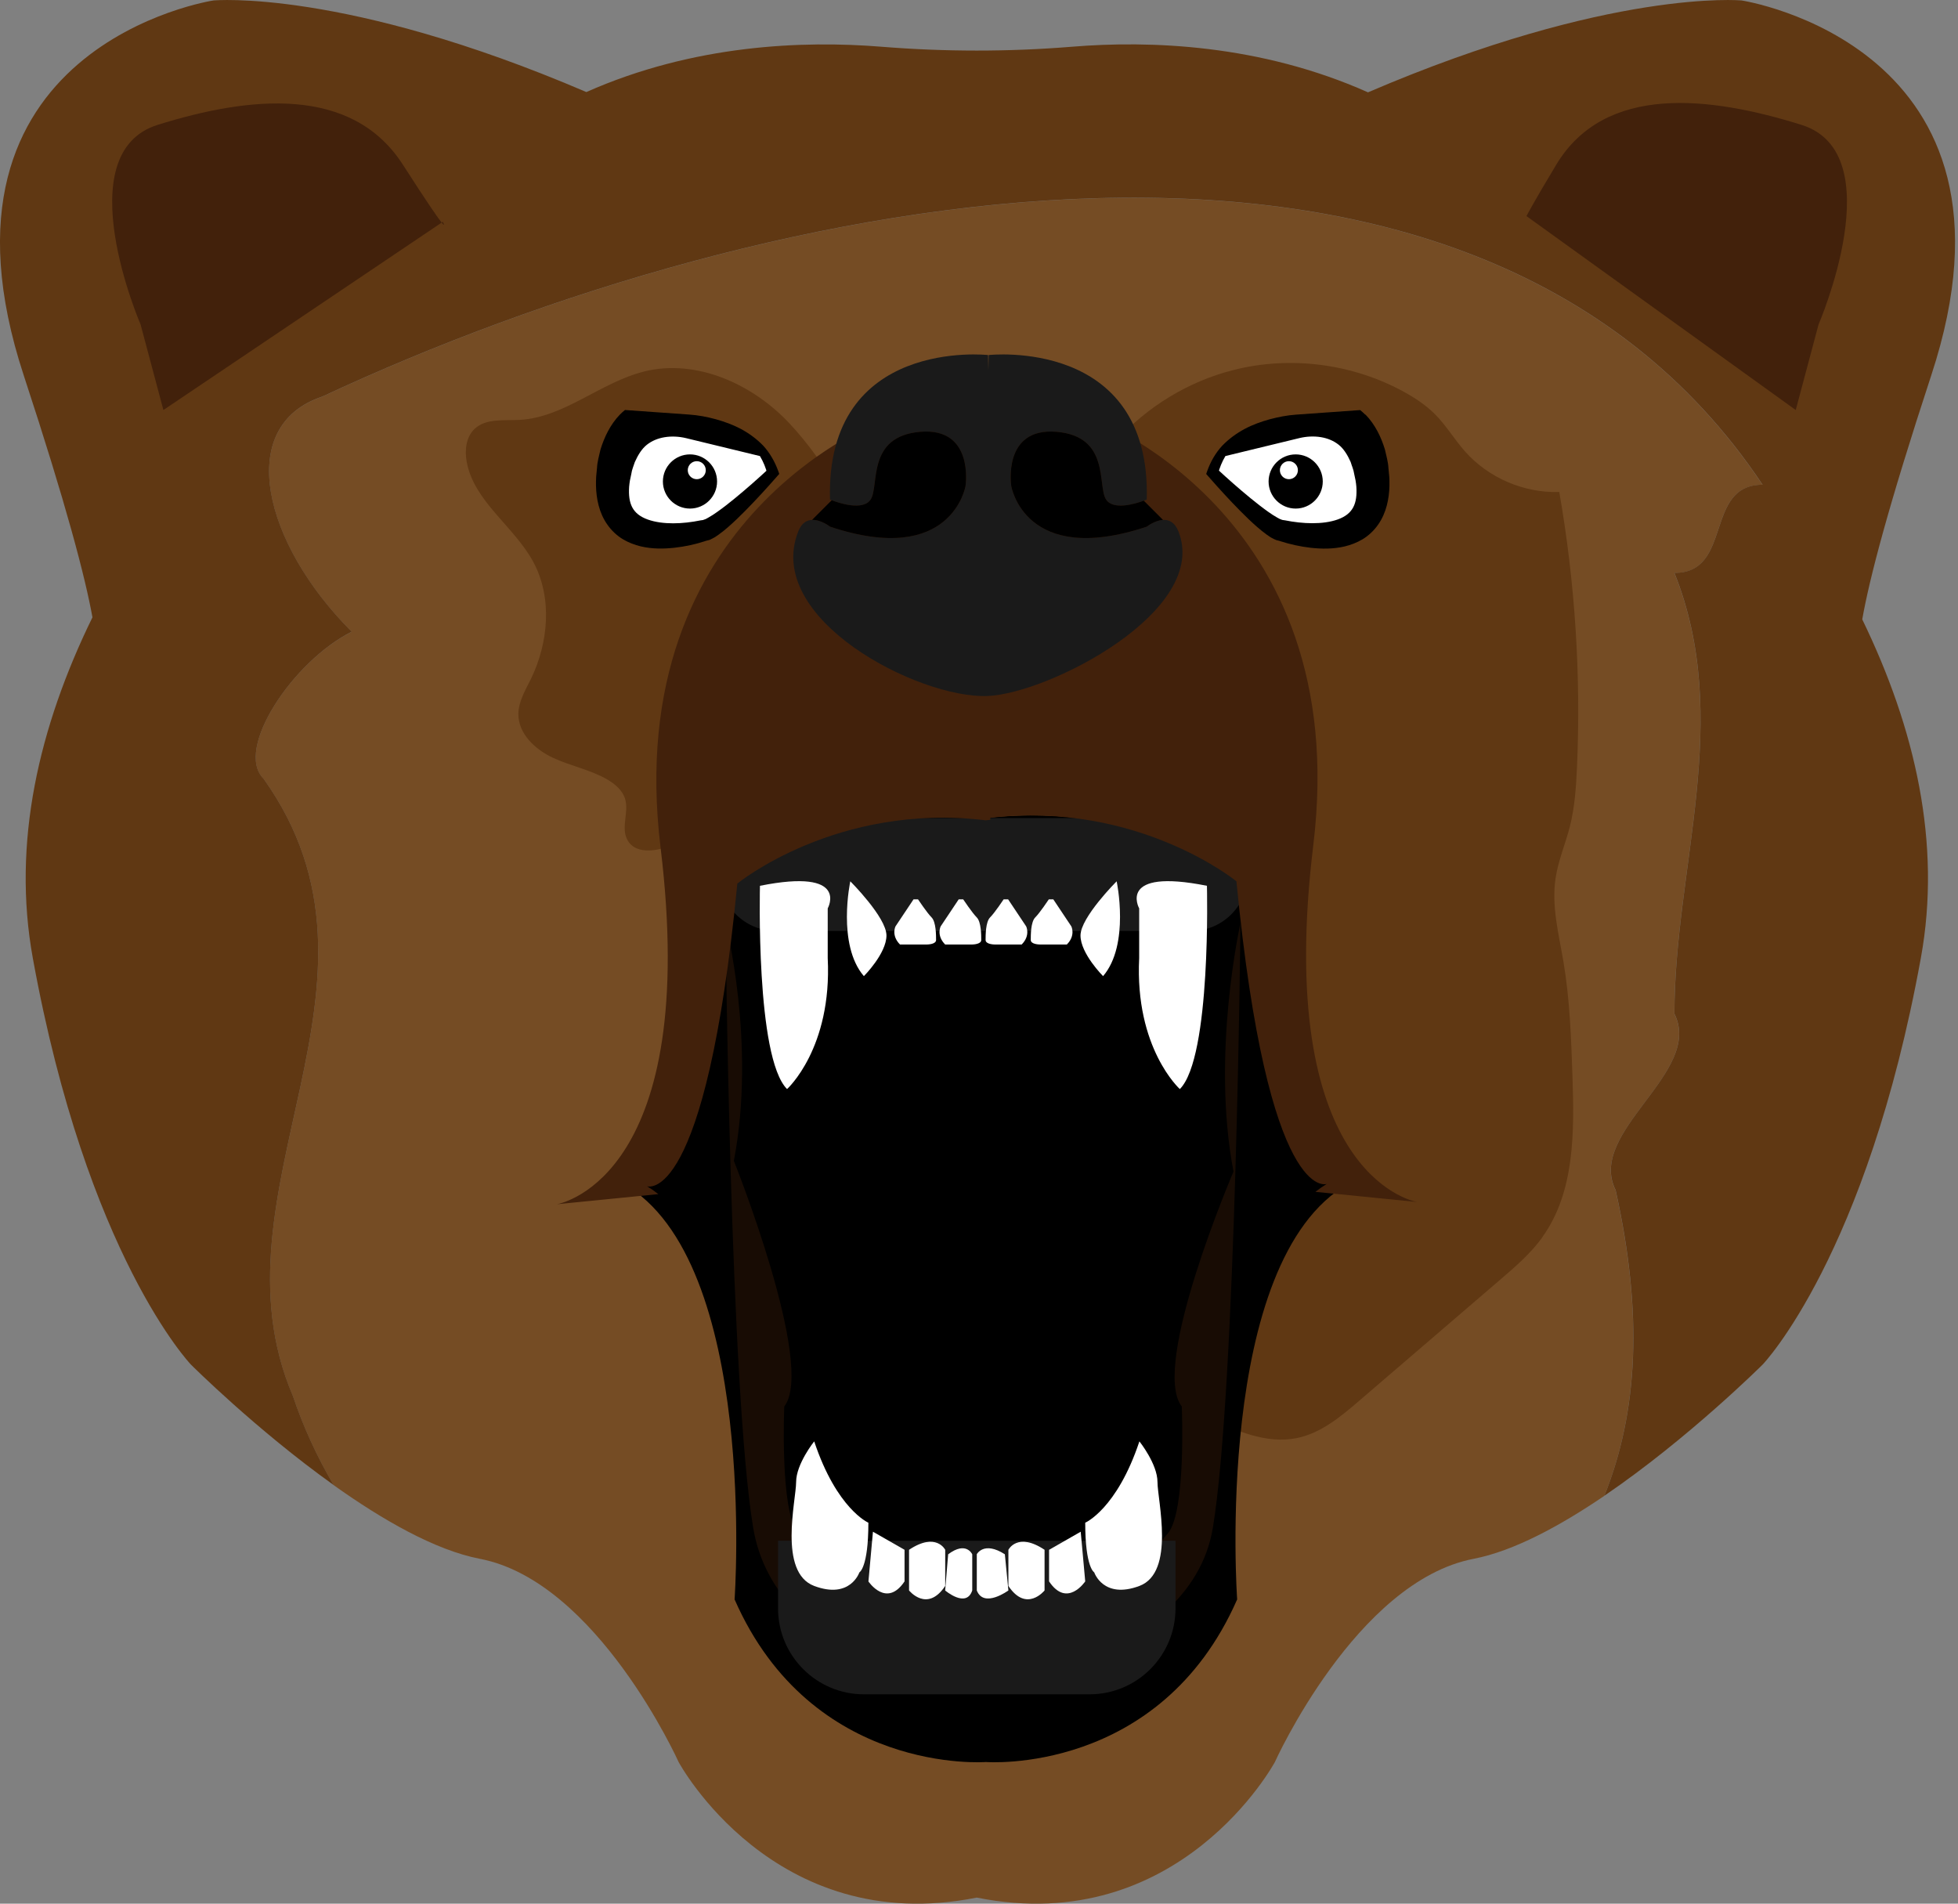 <?xml version="1.0" encoding="UTF-8"?><svg id="Layer_1" xmlns="http://www.w3.org/2000/svg" viewBox="0 0 343.31 333.78"><rect x="0" y="0" width="343.31" height="333.78" fill="#808080" stroke="none"/><defs><style>.cls-1{fill:#fff;}.cls-2{fill:#603813;}.cls-3{opacity:.37;}.cls-3,.cls-4{fill:#42210b;}.cls-5{fill:none;}.cls-6{fill:#1a1a1a;}.cls-7{fill:#754c24;}</style></defs><path class="cls-7" d="M283.27,208.69c-5.15-10.31,15.46-20.61,10.31-30.92,0-25.77,10.31-51.54,0-77.3,10.31,0,5.15-15.46,15.46-15.46C257.51,7.7,133.82,33.47,56.51,69.54c-15.46,5.15-10.31,25.77,5.15,41.23-10.31,5.15-20.61,20.61-15.46,25.77,25.77,36.08-10.31,72.15,5.15,108.23,1.76,5.27,4.16,10.53,7.12,15.6,8.47,6.04,17.77,11.42,25.67,12.94,20.59,3.96,34.85,35.64,34.85,35.64,0,0,16.63,30.89,52.27,23.76,35.64,7.13,52.27-23.76,52.27-23.76,0,0,14.26-31.68,34.85-35.64,7.06-1.36,15.22-5.81,22.92-11.04,5.91-14.77,6.78-31.91,1.97-53.58Z"/><path class="cls-2" d="M305.37,.08s-22.99-2.14-65.51,16.11c-18.92-8.44-38.28-9.11-51.85-8-11.16,.91-22.36,.9-33.52,0-13.55-1.09-32.83-.42-51.68,7.95C60.36-2.06,37.42,.08,37.42,.08,37.42,.08-14.85,8,4.16,65.81c7.47,22.71,10.78,35.4,12.05,42.43-9.41,19.24-14.13,39.54-10.46,59.73,9.5,52.27,27.72,71.28,27.72,71.28,0,0,11.43,11.42,25.01,21.11-2.96-5.07-5.36-10.33-7.12-15.6-15.46-36.08,20.61-72.15-5.15-108.23-5.15-5.15,5.15-20.61,15.46-25.77-15.46-15.46-20.61-36.08-5.15-41.23,77.3-36.08,200.99-61.84,252.53,15.46-10.31,0-5.15,15.46-15.46,15.46,10.31,25.77,0,51.54,0,77.3,5.15,10.31-15.46,20.61-10.31,30.92,4.82,21.67,3.94,38.81-1.97,53.58,14.76-10.04,27.77-23.02,27.77-23.02,0,0,18.22-19.01,27.72-71.28,3.65-20.05-.99-40.22-10.28-59.35,1.22-6.96,4.51-19.68,12.11-42.82C357.64,8,305.37,.08,305.37,.08Z"/><path class="cls-2" d="M270.45,216.88c5.69-7.92,5.59-18.47,5.26-28.22-.23-6.68-.46-13.39-1.57-19.98-.82-4.86-2.12-9.77-1.4-14.64,.46-3.13,1.74-6.08,2.52-9.14,.85-3.35,1.08-6.82,1.24-10.27,.72-16.17-.32-32.42-3.1-48.37-6.2,.21-12.43-2.48-16.54-7.12-1.84-2.08-3.26-4.5-5.21-6.47-1.58-1.59-3.46-2.85-5.42-3.93-9.02-4.98-19.95-6.4-29.94-3.87-7.86,1.98-15.14,6.4-20.55,12.43-4.02,4.49-3.62,4.94-.77,9.81,2.13,3.63,3.89,7.25,4.81,11.4,.73,3.28,1.03,6.8,2.96,9.56,1.16,1.67,2.83,2.9,4.28,4.32,7.94,7.71,9.17,19.89,9.1,30.95-.08,12.76-1.24,25.5-3.47,38.06-2.05,11.52-5,23.23-3.05,34.77,.85,5.02,2.6,10.25,.88,15.04-1.6,4.44-6.09,8.7-4.15,13,.97,2.15,3.27,3.32,5.41,4.32,4.93,2.32,10.31,4.7,15.65,3.61,4.24-.86,7.72-3.78,11-6.6,8.21-7.05,16.42-14.1,24.63-21.15,2.68-2.3,5.39-4.63,7.45-7.5Z"/><path d="M219.46,154.51s-18.64-14.26-46.6-11.09c-27.96-3.17-46.6,11.09-46.6,11.09-5.93,57.02-16.95,53.06-16.95,53.06,23.73,13.46,19.49,72.86,19.49,72.86,13.56,30.89,44.06,28.51,44.06,28.51,0,0,30.5,2.38,44.06-28.51,0,0-4.24-59.4,19.49-72.86,0,0-11.02,3.96-16.95-53.06Z"/><path class="cls-3" d="M216.28,205.42s-14.62,34.06-9.07,41.18c0,0,.79,18.22-2.38,22.18-3.17,3.96-14.26,13.46-17.42,13.46s-15.05,3.17-15.05,3.17c0,0-11.88-3.17-15.05-3.17s-14.26-9.5-17.42-13.46c-3.17-3.96-2.38-22.18-2.38-22.18,5.54-7.13-8.84-43.07-8.84-43.07,3.96-20.59-1.45-41.67-1.45-41.67,0,0,.79,81.57,4.84,106,4.05,24.42,37.84,28.44,37.84,28.44,0,0,38.71-4.01,42.76-28.44,4.05-24.42,4.84-106,4.84-106,0,0-5.18,22.97-1.22,43.56Z"/><path class="cls-6" d="M208.89,143.43h-72.86c-5.44,0-9.9,4.45-9.9,9.9s4.46,9.9,9.9,9.9h72.86c5.44,0,9.9-4.45,9.9-9.9s-4.46-9.9-9.9-9.9Z"/><path class="cls-1" d="M151.47,171.15s3.96-3.96,3.96-7.13-6.34-9.5-6.34-9.5c0,0-2.38,11.09,2.38,16.63Z"/><path class="cls-1" d="M160.97,157.68h-.79l-3.17,4.75s-.79,1.58,.79,3.17h4.75s1.58,0,1.58-.79,0-3.17-.79-3.96c-.79-.79-2.38-3.17-2.38-3.17Z"/><path class="cls-1" d="M168.89,157.68h-.79l-3.17,4.75s-.79,1.58,.79,3.17h4.75s1.58,0,1.58-.79,0-3.17-.79-3.96c-.79-.79-2.38-3.17-2.38-3.17Z"/><path class="cls-1" d="M199.74,159.27v8.71c-.79,15.84,7.13,22.97,7.13,22.97,5.54-5.54,4.75-35.64,4.75-35.64-15.84-3.17-11.88,3.96-11.88,3.96Z"/><path class="cls-1" d="M189.45,164.02c0,3.17,3.96,7.13,3.96,7.13,4.75-5.54,2.38-16.63,2.38-16.63,0,0-6.34,6.34-6.34,9.5Z"/><path class="cls-1" d="M184.69,157.68h-.79s-1.58,2.38-2.38,3.17-.79,3.17-.79,3.96,1.58,.79,1.58,.79h4.75c1.58-1.58,.79-3.17,.79-3.17l-3.17-4.75Z"/><path class="cls-1" d="M176.77,157.68h-.79s-1.58,2.38-2.38,3.17c-.79,.79-.79,3.17-.79,3.96s1.58,.79,1.58,.79h4.75c1.58-1.58,.79-3.17,.79-3.17l-3.17-4.75Z"/><path class="cls-6" d="M136.42,282c0,8.32,6.75,15.07,15.07,15.07h39.55c8.32,0,15.07-6.75,15.07-15.07v-11.86h-69.69v11.86Z"/><path class="cls-1" d="M142.76,252.72s-3.17,3.96-3.17,7.13-3.17,15.84,3.17,18.22c6.34,2.38,7.92-2.38,7.92-2.38,0,0,1.58-.79,1.58-8.71,0,0-5.54-2.38-9.5-14.26Z"/><path class="cls-2" d="M112.95,65.14c-7.64,1.88-14,8.06-21.85,8.48-2.76,.15-5.93-.31-7.92,1.61-1.46,1.41-1.72,3.69-1.36,5.69,1.25,7.02,8.34,11.36,11.71,17.65,3.35,6.27,2.65,14.15-.47,20.53-.96,1.95-2.15,3.91-2.17,6.08-.03,3.44,2.91,6.21,6.03,7.67,3.11,1.46,6.59,2.1,9.56,3.82,1.37,.8,2.68,1.91,3.13,3.43,.68,2.3-.75,4.97,.36,7.1,1.57,3.01,6.08,1.94,9.12,.44,3.32-1.63,6.81-3.41,8.75-6.55,2.78-4.5,1.58-10.36,3.08-15.43,3-10.12,14.91-13.77,18.94-23.11,3.74-8.65-5.63-22.09-11.38-28.25-6.47-6.94-16.32-11.43-25.53-9.17Z"/><path class="cls-1" d="M152.26,277.27s3.17,4.75,6.34,0v-5.54l-5.54-3.17-.79,8.71Z"/><path class="cls-1" d="M159.39,271.73v7.13s3.17,3.96,6.34-.79v-6.34s-1.58-3.17-6.34,0Z"/><path class="cls-1" d="M166.25,272.52l-.53,6.34s3.7,3.17,4.75,0v-6.34s-1.06-2.38-4.22,0Z"/><path class="cls-1" d="M199.78,252.72c-3.96,11.88-9.5,14.26-9.5,14.26,0,7.92,1.58,8.71,1.58,8.71,0,0,1.58,4.75,7.92,2.38,6.34-2.38,3.17-15.05,3.17-18.22s-3.17-7.13-3.17-7.13Z"/><path class="cls-1" d="M183.94,271.73v5.54c3.17,4.75,6.34,0,6.34,0l-.79-8.71-5.54,3.17Z"/><path class="cls-1" d="M176.81,271.73v6.34c3.17,4.75,6.34,.79,6.34,.79v-7.13c-4.75-3.17-6.34,0-6.34,0Z"/><path class="cls-1" d="M171.27,272.52v6.34c1.23,3.17,5.54,0,5.54,0l-.62-6.34c-3.7-2.38-4.93,0-4.93,0Z"/><path class="cls-4" d="M248.43,210.74c-1.31-.25-25.09-5.56-18.16-62.56,7.13-58.61-39.6-75.24-39.6-75.24h-18.22v.4h-17.03s-46.73,16.63-39.6,75.24c6.93,57-16.85,62.31-18.16,62.56l17.77-1.77c-.64-.51-1.3-.97-1.99-1.39,0,0,10.3,3.96,15.84-53.06,0,0,17.42-14.26,43.56-11.09,.27-.03,.53-.06,.79-.09v-.35c25.91-2.98,43.16,11.13,43.16,11.13,5.54,57.02,15.84,53.06,15.84,53.06-.69,.42-1.35,.88-1.99,1.39l17.77,1.77Z"/><path class="cls-6" d="M173.14,122.03c-12.08,.48-39.3-13.54-33.16-28.89,.58-1.46,1.49-1.95,2.4-1.98,1.57-.08,3.15,1.18,3.15,1.18,21.38,7.13,23.76-7.12,23.76-7.12,0,0,1.58-10.3-7.92-9.51-9.51,.79-7.13,9.51-8.72,11.88-1.36,2.05-5.64,.57-6.82,.12-.19-.07-.3-.12-.3-.12-.8-28.51,27.72-25.34,27.72-25.34l.05,2.67,.05-2.67s28.51-3.17,27.72,25.34c0,0-.19,.08-.52,.2-1.42,.52-5.33,1.74-6.61-.2-1.58-2.37,.79-11.09-8.71-11.88-9.51-.79-7.92,9.51-7.92,9.51,0,0,2.37,14.25,23.76,7.12,0,0,1.39-1.1,2.85-1.18,1-.07,2.04,.36,2.69,1.98,5.58,13.95-22.74,28.48-33.47,28.89Z"/><path class="cls-1" d="M120.89,73.66s-12.19-2.44-13.41,10.97c-1.22,13.41,15.85,8.54,15.85,8.54,2.44,0,12.19-9.75,12.19-9.75-2.44-8.54-14.63-9.76-14.63-9.76Z"/><path d="M133.27,79.97l-12.98-3.15c-1.24-.3-2.57-.36-3.77-.16-1.2,.2-2.24,.64-3.11,1.33-.87,.69-1.54,1.77-2.1,3.02-.21,.68-.52,1.32-.62,2.1l-.24,1.13c-.08,.38-.09,.73-.14,1.1-.19,2.94,.56,4.78,3.27,5.75,2.63,.94,6.17,.78,9.24,.15l.49-.07s-.04-.02-.04,0c.03,0,.17-.07,.26-.09,.18-.04,.45-.21,.69-.34,.5-.28,1.03-.62,1.54-.99,1.04-.73,2.07-1.54,3.08-2.37,2.03-1.66,4.03-3.43,5.97-5.23l-.25,1c-.28-1.11-.71-2.18-1.31-3.18Zm-23.64-8.08l11.25,.8c1.55,.11,3.09,.4,4.6,.81,1.51,.42,3.01,.96,4.43,1.71,1.41,.76,2.75,1.73,3.92,2.94,1.14,1.25,2.02,2.77,2.62,4.43l.18,.51-.43,.49c-1.79,2.05-3.61,4.03-5.52,5.97-.96,.97-1.93,1.92-2.99,2.84-.52,.46-1.07,.91-1.69,1.35-.33,.22-.6,.44-1.03,.65-.22,.1-.36,.21-.65,.3-.33,.1-.67,.17-1.01,.21l.49-.07c-1.87,.61-3.63,.99-5.54,1.21-1.89,.2-3.86,.24-5.94-.25-1.03-.25-2.09-.64-3.11-1.25-1.02-.61-1.97-1.49-2.7-2.53-1.5-2.11-1.95-4.62-2.01-6.8,0-.54-.01-1.1,.03-1.63l.15-1.57c.05-1.04,.37-2.13,.61-3.2,.66-2.13,1.69-4.35,3.41-6.13,.28-.29,.59-.54,.9-.81Z"/><path d="M120.98,79.67c-2.62,0-4.75,2.13-4.75,4.75s2.13,4.75,4.75,4.75,4.75-2.13,4.75-4.75-2.13-4.75-4.75-4.75Z"/><path class="cls-1" d="M122.17,80.86c-.87,0-1.58,.71-1.58,1.58s.71,1.58,1.58,1.58,1.58-.71,1.58-1.58-.71-1.58-1.58-1.58Z"/><path class="cls-1" d="M227.27,73.66s12.19-2.44,13.41,10.97c1.22,13.41-15.85,8.54-15.85,8.54-2.44,0-12.19-9.75-12.19-9.75,2.44-8.54,14.63-9.76,14.63-9.76Z"/><path d="M213.57,83.14l-.25-1c1.94,1.8,3.94,3.57,5.97,5.23,1.02,.83,2.05,1.64,3.08,2.37,.52,.37,1.04,.71,1.54,.99,.24,.12,.51,.3,.69,.34,.08,.03,.23,.1,.26,.09,0-.03-.03-.03-.04,0l.49,.07c3.08,.62,6.62,.78,9.24-.15,2.71-.97,3.46-2.81,3.27-5.75-.05-.37-.06-.72-.14-1.1l-.24-1.13c-.11-.78-.42-1.41-.62-2.1-.56-1.26-1.23-2.33-2.1-3.02-.87-.69-1.91-1.13-3.11-1.33-1.2-.2-2.53-.14-3.77,.16l-12.98,3.15c-.6,1-1.03,2.07-1.31,3.18Zm25.85-10.45c1.73,1.78,2.76,4,3.41,6.13,.24,1.07,.56,2.16,.61,3.2l.15,1.57c.05,.52,.02,1.09,.03,1.63-.06,2.17-.51,4.69-2.01,6.8-.73,1.04-1.68,1.92-2.7,2.53-1.02,.61-2.08,1-3.11,1.25-2.08,.49-4.05,.45-5.94,.25-1.91-.22-3.67-.61-5.54-1.21l.49,.07c-.34-.04-.68-.11-1.01-.21-.29-.1-.43-.2-.65-.3-.43-.21-.7-.43-1.03-.65-.61-.44-1.16-.89-1.69-1.35-1.06-.92-2.03-1.87-2.99-2.84-1.92-1.94-3.73-3.93-5.52-5.97l-.43-.49,.18-.51c.59-1.66,1.47-3.19,2.62-4.43,1.17-1.21,2.51-2.18,3.92-2.94,1.42-.76,2.92-1.29,4.43-1.71,1.51-.4,3.05-.7,4.6-.81l11.25-.8c.3,.26,.62,.51,.9,.81Z"/><path d="M227.18,79.67c2.62,0,4.75,2.13,4.75,4.75s-2.13,4.75-4.75,4.75-4.75-2.13-4.75-4.75,2.13-4.75,4.75-4.75Z"/><path class="cls-1" d="M225.99,80.86c.87,0,1.58,.71,1.58,1.58s-.71,1.58-1.58,1.58-1.58-.71-1.58-1.58,.71-1.58,1.58-1.58Z"/><path class="cls-1" d="M133.25,155.31s-.79,30.1,4.75,35.64c0,0,7.92-7.13,7.13-22.97v-8.71s3.96-7.13-11.88-3.96Z"/><path d="M169.29,85.22s-2.38,14.25-23.76,7.12c0,0-1.58-1.26-3.15-1.18l3.45-3.45c1.18,.45,5.46,1.93,6.82-.12,1.59-2.37-.79-11.09,8.72-11.88,9.5-.79,7.92,9.51,7.92,9.51Z"/><line class="cls-5" x1="142.38" y1="91.16" x2="141.65" y2="91.89"/><line class="cls-5" x1="146.65" y1="86.89" x2="145.83" y2="87.71"/><path d="M203.92,91.16c-1.46,.08-2.85,1.18-2.85,1.18-21.39,7.13-23.76-7.12-23.76-7.12,0,0-1.59-10.3,7.92-9.51,9.5,.79,7.13,9.51,8.71,11.88,1.28,1.94,5.19,.72,6.61,.2l3.37,3.37Z"/><line class="cls-5" x1="204.65" y1="91.89" x2="203.92" y2="91.16"/><line class="cls-5" x1="200.55" y1="87.79" x2="199.65" y2="86.89"/><path class="cls-4" d="M24.65,56.89s-13-30,3-35,34-7,43,7,7,10,7,10L28.65,71.89l-4-15Z"/><path class="cls-4" d="M318.86,56.89s13-30-3-35-34.43-7.26-43,7c-4.21,7-5.21,9-5.21,9l47.21,34,4-15Z"/></svg>